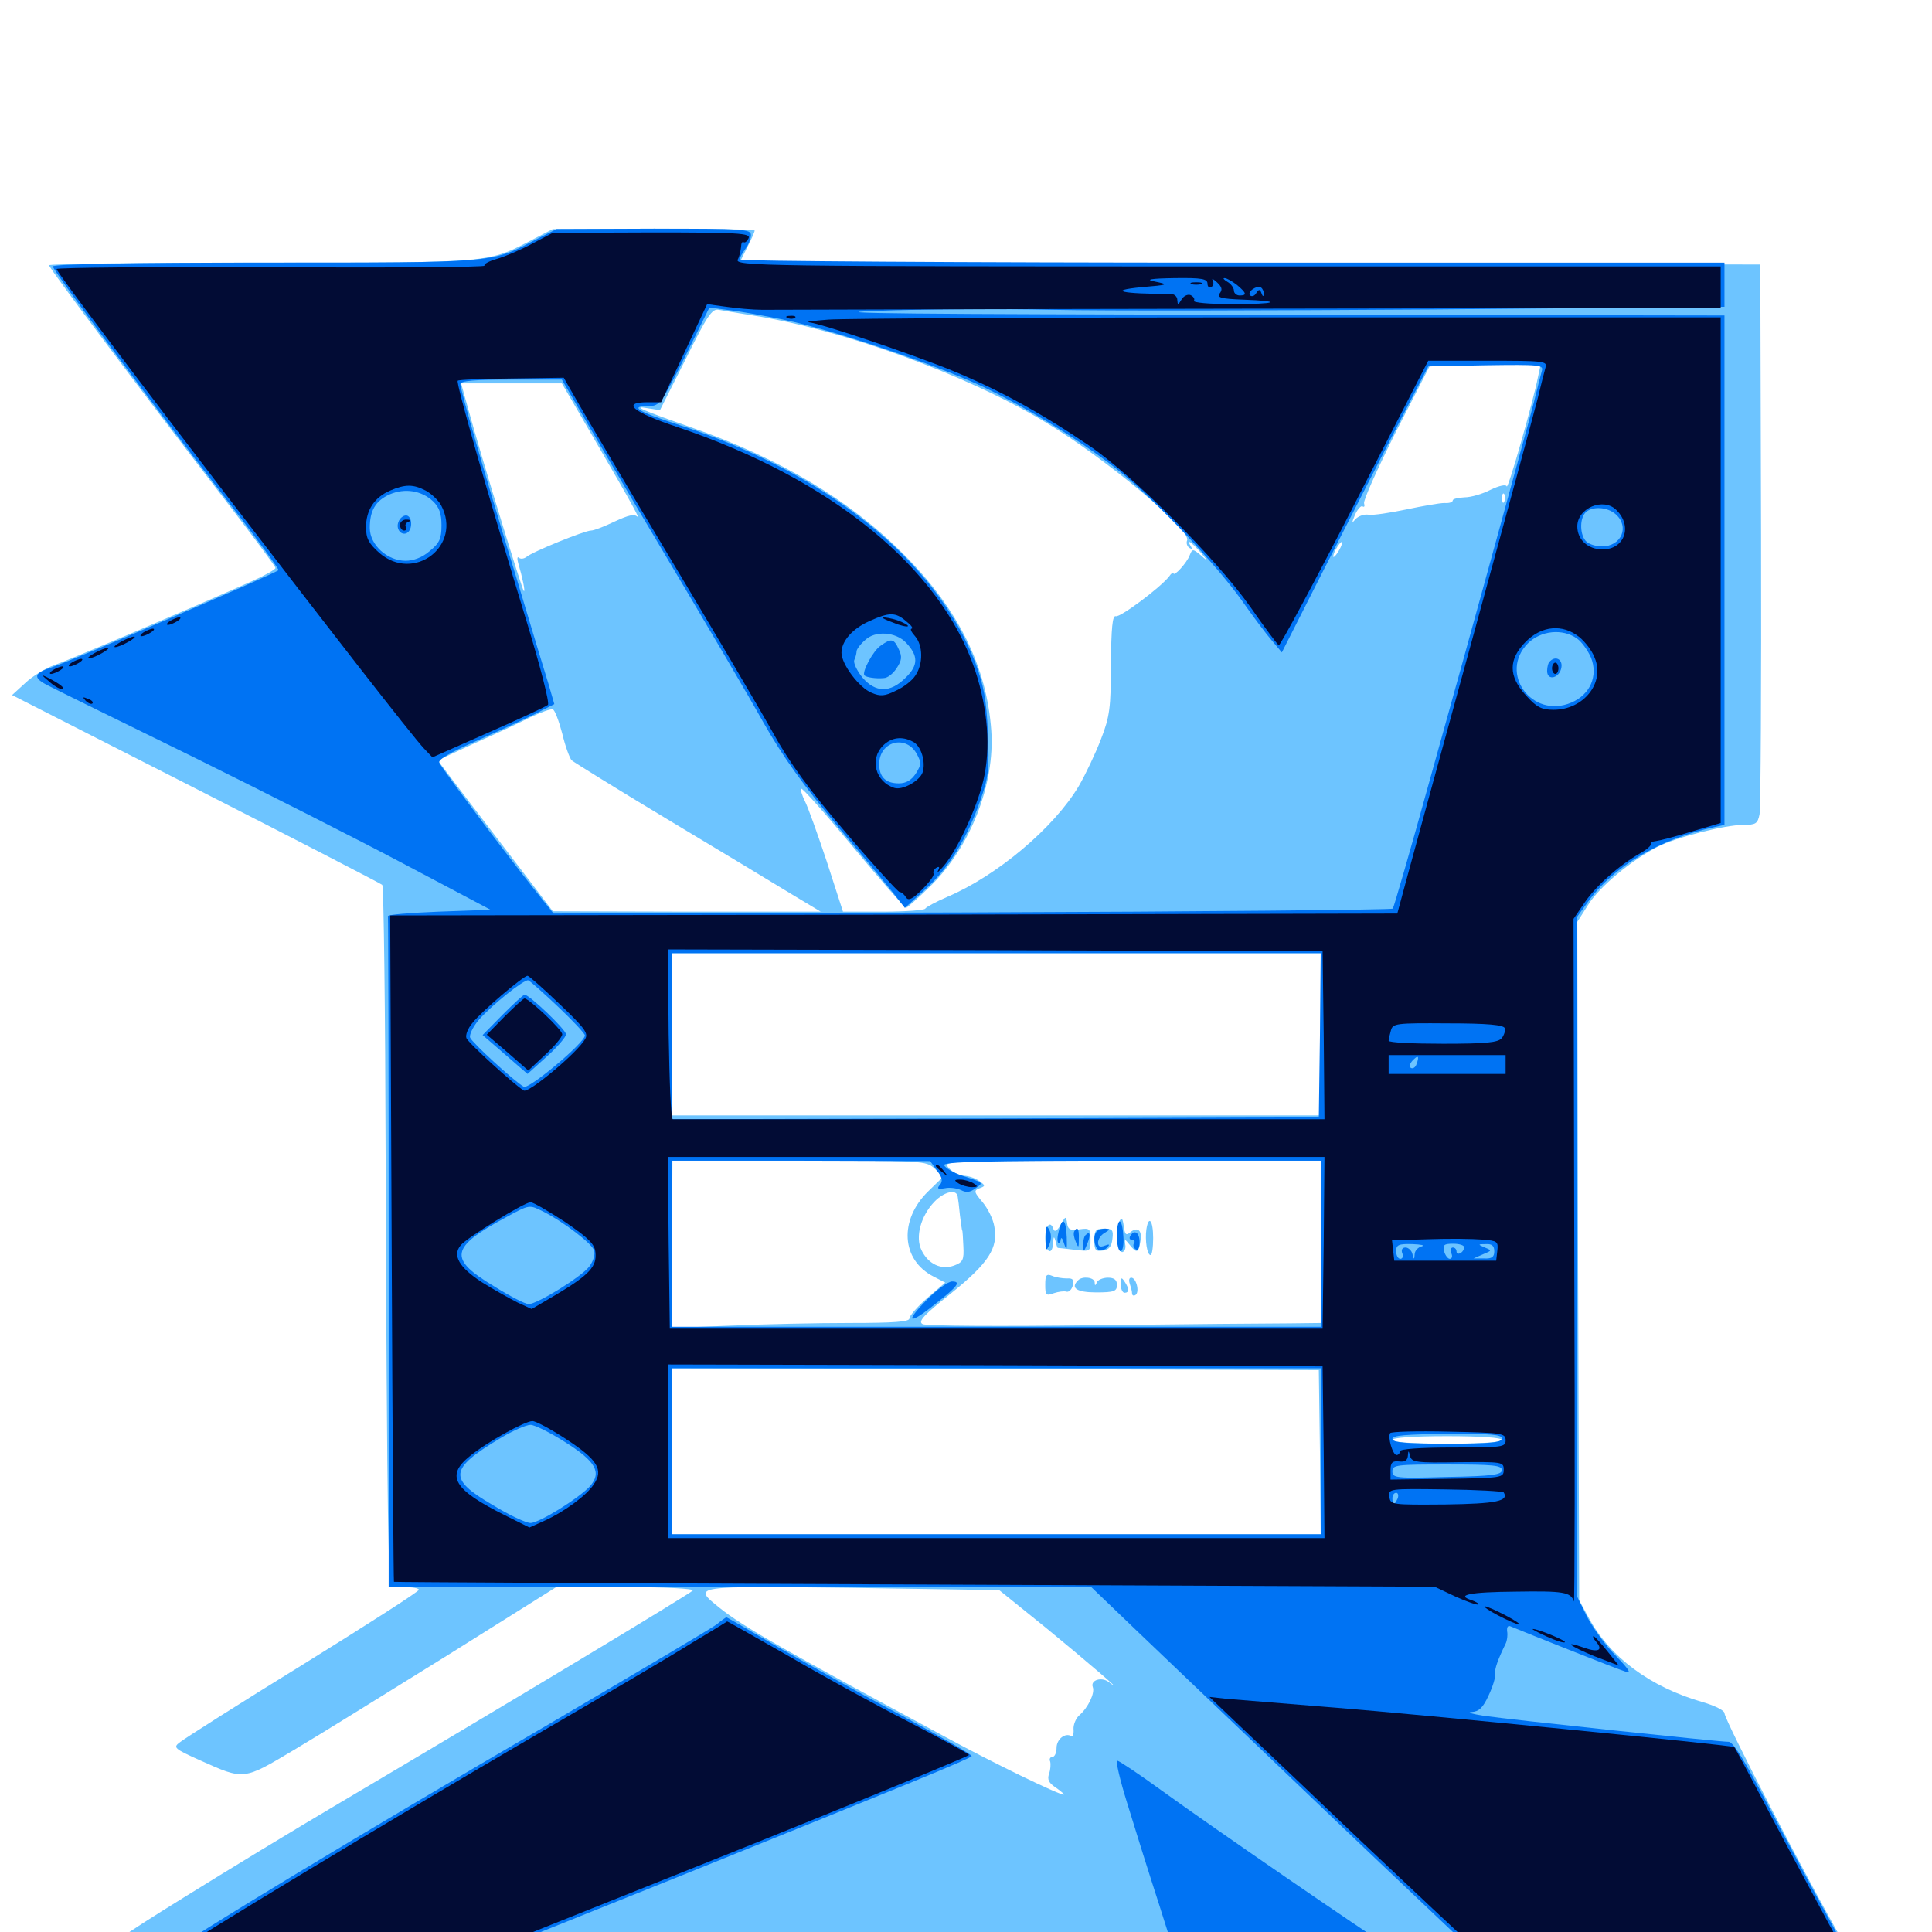 <svg xmlns="http://www.w3.org/2000/svg" viewBox="0 -1000 1000 1000">
	<path fill="#6dc4ff" d="M276.367 -876.367C251.953 -863.672 256.445 -864.062 135.352 -864.062C75 -864.062 25.391 -863.477 25.391 -862.695C25.391 -861.133 76.172 -793.555 115.625 -742.383C130.469 -723.047 142.578 -706.836 142.578 -706.055C142.578 -705.273 137.109 -702.148 130.469 -699.219C99.805 -685.547 35.352 -658.203 27.93 -655.664C23.438 -654.102 16.797 -650 13.086 -646.484L6.25 -640.234L101.367 -591.797C153.516 -565.234 196.875 -542.773 197.852 -541.992C198.633 -541.211 199.414 -476.953 199.609 -399.023C199.805 -321.289 200.391 -239.844 200.781 -218.164L201.562 -178.516H209.18C213.477 -178.516 216.797 -177.93 216.797 -177.148C216.797 -176.172 189.844 -158.984 156.836 -138.477C123.828 -118.164 95.312 -100 93.164 -98.242C89.453 -95.508 90.039 -94.922 103.516 -88.867C126.562 -78.516 125.781 -78.516 152.344 -94.336C165.234 -101.953 200.977 -124.219 231.836 -143.359L287.891 -178.516H323.828C344.336 -178.516 359.18 -177.734 358.594 -176.758C357.422 -175.195 262.695 -118.164 174.805 -66.211C153.32 -53.516 117.578 -31.836 95.312 -17.969C60.352 3.711 54.688 7.812 54.688 12.109C54.688 16.797 54.883 16.797 72.852 16.797C92.188 16.992 959.766 16.992 960.352 16.797C960.547 16.797 958.398 12.695 955.469 7.617C938.672 -20.898 892.578 -109.57 892.578 -113.281C892.578 -114.648 887.5 -117.188 881.445 -118.945C854.102 -126.758 833.008 -142.383 822.07 -163.086L817.383 -171.68L816.797 -347.266L816.406 -522.852L822.266 -532.031C828.125 -541.211 844.336 -554.688 858.008 -561.719C867.578 -566.602 892.969 -573.047 902.344 -573.047C908.789 -573.047 909.766 -573.633 910.742 -578.516C911.328 -581.445 911.719 -646.68 911.523 -723.438L911.133 -863.086L646.875 -863.672L382.812 -864.062L386.719 -871.875C388.867 -875.977 390.625 -880.078 390.625 -880.664C390.625 -881.25 367.188 -881.641 338.477 -881.641L286.133 -881.445ZM389.648 -836.719C435.938 -829.492 500 -806.25 540.82 -781.641C571.875 -763.086 616.602 -725.781 614.453 -720.312C613.867 -718.945 614.453 -717.188 615.625 -716.406C616.992 -715.625 617.188 -715.82 616.406 -717.188C613.867 -721.289 616.406 -719.727 621.289 -714.258C625.391 -709.375 625.391 -709.18 621.68 -712.5C617.383 -716.016 617.188 -716.016 615.82 -712.695C614.453 -708.789 607.422 -701.172 607.422 -703.32C607.422 -704.102 606.25 -703.32 605.078 -701.562C600.195 -695.508 579.688 -680.273 577.539 -681.055C575.781 -681.641 575.195 -675 575 -656.25C575 -633.789 574.414 -629.102 569.922 -617.578C567.188 -610.352 561.914 -599.219 558.398 -593.164C545.508 -571.484 516.016 -546.68 490.234 -535.742C484.375 -533.203 479.297 -530.469 478.906 -529.688C478.516 -528.906 468.75 -528.125 457.227 -528.125H436.328L427.93 -554.102C423.242 -568.164 418.164 -582.422 416.602 -585.352C415.039 -588.477 414.258 -591.406 414.648 -591.797C415.234 -592.383 427.344 -578.711 441.602 -561.523C456.055 -544.141 468.359 -530.078 468.945 -530.078C469.531 -530.078 475.195 -535.156 481.641 -541.406C502.344 -561.719 515.039 -594.141 513.086 -621.875C510.742 -654.883 496.094 -684.57 467.969 -712.891C440.039 -741.016 403.906 -762.695 357.422 -778.906C332.227 -787.695 326.562 -790.234 335.352 -788.672L341.602 -787.695L354.883 -814.062C366.016 -836.523 368.555 -840.43 372.07 -839.648C374.219 -839.258 382.227 -837.891 389.648 -836.719ZM796.094 -805.078C793.555 -791.992 780.469 -746.289 779.883 -748.242C779.492 -749.414 775.977 -748.633 771.484 -746.484C767.383 -744.336 761.328 -742.578 758.008 -742.578C754.688 -742.383 751.953 -741.797 751.953 -741.016C751.953 -740.039 750 -739.453 747.656 -739.648C745.117 -739.648 736.328 -738.086 727.93 -736.328C719.531 -734.57 710.742 -733.203 708.398 -733.594C706.055 -733.984 702.93 -732.812 701.562 -731.25C699.609 -728.906 699.609 -729.297 701.367 -733.594C702.734 -736.523 704.492 -738.477 705.273 -737.891C706.25 -737.305 706.445 -738.086 706.055 -739.453C705.469 -740.82 713.086 -757.617 722.656 -776.758L740.43 -811.328H768.945H797.461ZM299.023 -787.5C303.516 -779.688 312.891 -763.672 319.727 -751.758C326.562 -740.039 331.25 -731.25 330.078 -732.422C328.32 -734.18 325.391 -733.398 318.164 -730.078C312.891 -727.539 307.422 -725.391 305.859 -725.391C302.734 -725.391 275.586 -714.453 272.461 -711.719C271.094 -710.742 269.531 -710.547 268.555 -711.328C267.773 -712.109 267.578 -710.938 268.164 -708.789C270.508 -700.781 272.07 -693.164 271.094 -694.141C270.117 -695.117 249.219 -763.281 242.578 -787.5L238.672 -801.562H264.648H290.82ZM778.711 -740.625C778.125 -739.062 777.539 -739.648 777.539 -741.797C777.344 -743.945 777.93 -745.117 778.516 -744.336C779.102 -743.75 779.297 -741.992 778.711 -740.625ZM693.359 -715.625C692.188 -713.477 690.82 -711.719 690.234 -711.719C689.844 -711.719 690.234 -713.477 691.406 -715.625C692.578 -717.773 693.945 -719.531 694.531 -719.531C694.922 -719.531 694.531 -717.773 693.359 -715.625ZM291.016 -620.312C292.578 -613.672 294.922 -607.422 295.898 -606.445C297.07 -605.469 319.336 -591.602 345.703 -575.781C372.07 -559.961 400.586 -542.773 409.18 -537.5L424.805 -528.125H355.469L286.133 -528.32L272.461 -546.289C265.039 -556.055 251.562 -573.633 242.578 -585.352L226.562 -606.445L245.508 -615.234C256.055 -619.922 269.141 -625.977 274.414 -628.711C279.883 -631.25 284.961 -633.203 286.133 -632.812C287.109 -632.617 289.258 -626.953 291.016 -620.312ZM683.594 -464.648V-422.656H515.625H347.656V-464.648V-506.641H515.625H683.594ZM483.789 -395.117L488.086 -390.82L480.469 -383.398C465.234 -368.555 466.406 -347.852 483.203 -339.258L489.258 -336.133L479.883 -328.125C474.805 -323.633 470.703 -318.945 470.703 -317.578C470.703 -315.82 462.5 -315.234 440.039 -315.234C423.047 -315.234 395.312 -314.648 378.32 -313.867L347.461 -312.695L347.852 -355.859L348.047 -399.219H413.672C478.125 -399.219 479.297 -399.219 483.789 -395.117ZM683.594 -357.227V-315.234L667.578 -315.039C658.594 -315.039 612.891 -314.648 566.016 -314.062C517.969 -313.477 479.297 -313.672 477.539 -314.648C475 -316.016 478.125 -319.336 492.383 -330.664C511.719 -346.289 516.797 -354.102 514.648 -365.234C514.062 -368.945 511.328 -374.414 508.594 -377.734C504.102 -383.008 503.906 -383.789 507.031 -384.961C510.156 -386.133 510.156 -386.328 506.641 -388.867C504.688 -390.234 501.172 -391.406 499.023 -391.406C496.68 -391.406 493.164 -393.164 491.211 -395.312C487.695 -399.219 487.891 -399.219 585.547 -399.219H683.594ZM495.703 -380.664C495.898 -379.688 496.484 -375.195 496.875 -370.898C497.461 -366.602 497.852 -363.086 498.047 -363.086C498.242 -363.086 498.438 -359.375 498.633 -355.078C499.023 -347.852 498.438 -346.68 493.75 -344.922C487.109 -342.578 480.469 -345.703 476.953 -352.93C473.633 -359.766 476.562 -370.508 483.594 -377.93C488.672 -383.203 495.117 -384.766 495.703 -380.664ZM683.203 -248.438L683.594 -205.859H515.625H347.656V-248.828V-291.797L515.234 -291.406L682.617 -290.82ZM777.344 -254.688C777.344 -253.516 766.602 -252.734 749.023 -252.734C731.445 -252.734 720.703 -253.516 720.703 -254.688C720.703 -255.859 731.445 -256.641 749.023 -256.641C766.602 -256.641 777.344 -255.859 777.344 -254.688ZM735.742 -239.844C736.133 -240.234 733.398 -240.625 729.688 -240.625C725.781 -240.625 722.656 -239.844 722.656 -239.062C722.656 -237.5 733.984 -238.086 735.742 -239.844ZM777.344 -238.672C777.344 -241.016 766.992 -241.211 763.672 -239.062C761.523 -237.695 762.891 -237.109 769.141 -237.109C773.633 -237.109 777.344 -237.891 777.344 -238.672ZM541.406 -157.422C561.914 -140.625 583.984 -121.68 574.023 -129.297C570.312 -132.227 564.258 -130.469 565.625 -126.758C566.797 -123.633 563.281 -116.211 558.594 -112.109C556.836 -110.547 555.469 -107.227 555.664 -104.883C555.859 -102.539 555.273 -100.977 554.492 -101.367C551.367 -103.32 546.875 -99.805 546.875 -95.312C546.875 -92.773 545.898 -90.625 544.727 -90.625C543.555 -90.625 542.969 -89.453 543.555 -88.281C543.945 -86.914 543.75 -83.984 542.969 -81.836C541.992 -78.906 542.773 -77.148 546.68 -74.609C549.414 -72.656 551.172 -71.094 550.586 -71.094C547.852 -71.094 513.672 -87.695 489.648 -100.781C407.422 -145.117 384.57 -158.008 372.461 -167.773C358.203 -179.297 357.617 -179.102 441.211 -178.125L517.188 -176.953ZM549.023 -366.016C547.266 -363.086 545.898 -362.109 545.312 -363.672C543.75 -368.555 541.016 -365.82 541.016 -359.18C541.016 -351.758 544.727 -349.609 545.117 -356.836C545.312 -359.961 545.508 -360.352 546.289 -357.812C546.68 -355.859 547.266 -354.297 547.461 -354.102C547.656 -354.102 551.562 -353.711 556.25 -353.125C564.453 -352.148 564.453 -352.148 564.453 -358.398C564.453 -364.062 564.062 -364.453 558.594 -363.672C554.102 -362.891 552.734 -363.672 552.344 -366.797C551.758 -370.703 551.562 -370.703 549.023 -366.016ZM559.961 -355.859C560.352 -357.031 560.352 -359.375 559.961 -360.742C559.375 -361.914 558.984 -360.938 558.984 -358.203C558.984 -355.469 559.375 -354.492 559.961 -355.859ZM579.297 -367.578C577.344 -363.281 578.711 -351.172 581.055 -351.953C582.227 -352.344 582.812 -354.102 582.422 -355.859C582.031 -358.789 582.227 -358.789 584.57 -355.859C588.281 -351.172 589.258 -351.367 590.234 -357.227C591.406 -363.086 588.867 -365.43 584.961 -362.109C582.812 -360.352 582.227 -360.938 581.641 -365.43C581.055 -369.727 580.469 -370.117 579.297 -367.578ZM593.359 -363.672C592.578 -358.008 593.75 -350.391 595.508 -350.391C596.289 -350.391 596.875 -354.297 596.875 -359.18C596.875 -368.359 594.531 -371.289 593.359 -363.672ZM566.406 -358.008C566.406 -352.93 566.992 -352.148 570.898 -352.734C574.023 -353.125 575.391 -354.883 575.781 -358.789C576.367 -363.281 575.781 -364.062 571.484 -364.062C567.188 -364.062 566.406 -363.281 566.406 -358.008ZM541.016 -334.961C541.016 -329.688 541.406 -329.102 545.508 -330.664C547.852 -331.445 550.781 -331.836 551.953 -331.445C553.125 -331.055 554.688 -332.422 555.273 -334.57C556.055 -337.695 555.273 -338.477 552.148 -338.281C549.805 -338.281 546.289 -338.867 544.531 -339.648C541.602 -340.82 541.016 -340.039 541.016 -334.961ZM558.008 -337.305C553.906 -333.398 557.227 -331.055 567.383 -331.055C576.758 -331.055 578.125 -331.641 578.125 -334.961C578.125 -337.5 576.758 -338.672 573.438 -338.672C570.898 -338.672 568.164 -337.5 567.773 -336.328C566.992 -334.375 566.602 -334.375 566.602 -336.328C566.406 -338.867 560.156 -339.648 558.008 -337.305ZM580.078 -335.352C580.078 -332.812 581.055 -330.859 582.031 -330.859C584.57 -330.859 584.57 -333.008 582.031 -336.719C580.469 -339.062 580.078 -338.867 580.078 -335.352ZM584.766 -335.547C585.352 -333.789 585.938 -331.641 585.938 -330.664C585.938 -329.492 586.719 -329.102 587.695 -329.688C590.039 -331.25 588.086 -338.672 585.547 -338.672C584.375 -338.672 584.18 -337.305 584.766 -335.547Z"/>
	<path fill="#0073f3" d="M276.562 -875.586C254.102 -863.867 256.641 -864.062 137.305 -864.062C67.969 -864.062 27.344 -863.281 27.344 -862.109C27.344 -859.961 79.297 -790.234 118.75 -739.453C133.203 -720.898 144.531 -705.273 144.141 -704.883C141.992 -702.93 40.234 -659.18 25.977 -654.297C17.188 -651.367 16.992 -649.023 25.391 -644.922C29.102 -642.969 62.5 -626.562 99.609 -608.398C136.719 -590.039 186.523 -564.844 210.352 -552.148L253.906 -529.102L226.953 -528.125C212.305 -527.539 200.391 -526.562 200.781 -525.781C200.977 -524.805 201.172 -446.484 201.172 -351.367V-178.516H383.008H564.844L588.867 -155.469C601.953 -142.969 631.25 -115.039 653.711 -93.555C676.172 -72.07 711.328 -38.477 732.031 -18.945L769.727 16.797H864.453C916.406 16.797 958.984 16.406 958.984 16.211C958.984 15.82 953.125 5.078 946.094 -7.812C939.062 -20.508 925.391 -46.289 915.625 -64.648C902.93 -89.062 897.07 -98.438 894.727 -98.438C889.648 -98.438 781.25 -109.961 767.969 -111.914C761.914 -112.891 758.984 -113.672 761.719 -113.867C765.43 -114.062 767.578 -116.016 770.508 -122.461C772.656 -126.953 774.219 -132.031 773.828 -133.594C773.633 -136.328 775.195 -140.82 779.297 -149.219C780.078 -150.781 780.469 -153.711 780.078 -155.664C779.883 -157.812 780.469 -158.789 781.836 -158.203C791.211 -154.297 837.891 -135.742 841.406 -134.766C844.531 -133.594 843.359 -135.742 836.133 -143.164C830.859 -148.438 824.414 -157.617 821.484 -163.086L816.406 -173.438V-349.414V-525.586L822.07 -533.398C835.156 -551.562 859.18 -565.82 887.305 -571.875L892.578 -573.047V-704.883V-836.719L650.977 -837.109C474.805 -837.305 421.094 -837.891 453.125 -839.062C477.344 -840.039 518.555 -840.234 544.922 -839.648C571.289 -839.062 660.156 -839.258 742.773 -839.844L892.578 -841.211V-852.734V-864.062H637.695C497.461 -864.062 382.812 -864.844 382.812 -865.625C382.812 -866.602 384.18 -868.945 385.742 -871.094C387.305 -873.047 388.672 -876.367 388.672 -878.32C388.672 -881.445 384.961 -881.641 338.477 -881.641L288.086 -881.445ZM406.25 -834.375C431.641 -829.102 484.18 -811.328 508.398 -800C533.008 -788.281 561.719 -770.508 580.664 -755.078C599.609 -739.453 629.297 -708.008 642.578 -689.453C648.438 -681.055 655.664 -671.484 658.398 -668.359L663.477 -662.305L685.156 -705.078C697.07 -728.516 714.258 -761.914 723.047 -779.102L739.258 -810.352L769.141 -810.938C797.07 -811.328 799.023 -811.133 798.047 -808.008C797.461 -806.055 795.703 -798.828 793.945 -791.797C792.188 -784.766 783.203 -752.344 774.219 -719.531C765.234 -686.719 749.805 -631.055 739.844 -595.508C730.078 -560.156 721.484 -530.469 720.898 -529.688C720.312 -529.102 622.266 -528.125 503.125 -527.734L286.523 -527.148L276.367 -539.844C258.203 -562.891 228.32 -602.734 227.344 -605.273C226.758 -606.836 233.008 -610.547 245.508 -616.016C256.055 -620.703 269.727 -626.953 275.781 -629.883L286.914 -635.547L283.984 -645.703C282.227 -651.367 274.805 -675.781 267.578 -700C250.781 -754.883 238.281 -798.242 238.281 -801.172C238.281 -802.93 245.898 -803.516 264.648 -803.516H290.82L299.023 -789.453C303.516 -781.641 323.633 -747.461 343.75 -713.672C363.867 -679.883 386.914 -640.82 394.727 -626.758C405.469 -607.812 415.625 -593.75 434.57 -571.094C448.633 -554.492 461.914 -538.477 464.258 -535.352L468.359 -530.078L478.906 -539.648C491.406 -551.172 500.391 -565.82 507.227 -585.156C511.719 -598.047 512.109 -601.367 511.328 -620.898C510.547 -638.086 509.18 -645.117 504.883 -656.836C484.57 -709.961 427.734 -755.664 350.195 -780.469C329.688 -787.109 325.586 -789.844 335.938 -789.844C341.406 -789.844 342.383 -791.211 354.492 -815.234L367.188 -840.82L377.539 -839.453C383.008 -838.867 396.094 -836.523 406.25 -834.375ZM224.023 -740.625C227.344 -737.5 228.516 -734.18 228.516 -728.125C228.516 -721.289 227.539 -718.945 222.461 -714.844C218.75 -711.523 214.062 -709.766 209.961 -709.766C200.391 -709.766 191.406 -717.969 191.406 -726.758C191.406 -735.742 194.336 -740.82 201.758 -744.141C209.57 -747.461 218.164 -746.094 224.023 -740.625ZM836.328 -733.789C843.555 -727.344 839.258 -717.188 829.102 -717.188C826.367 -717.188 822.852 -718.164 821.289 -719.531C817.773 -722.461 817.383 -731.445 820.703 -734.766C824.023 -738.086 832.031 -737.695 836.328 -733.789ZM468.945 -667.383C475.391 -660.547 475.391 -655.664 468.75 -649.219C460.742 -641.211 453.125 -641.406 446.289 -649.414C443.555 -652.93 441.602 -656.836 442.188 -658.398C442.969 -659.961 443.359 -662.109 443.359 -662.891C443.359 -663.867 445.312 -666.602 447.852 -668.75C452.93 -673.633 463.477 -673.047 468.945 -667.383ZM816.211 -669.531C818.75 -667.773 821.875 -663.281 823.438 -659.766C827.344 -650.195 823.047 -640.43 813.281 -636.328C792.969 -627.734 775.586 -651.562 790.82 -666.992C797.461 -673.633 808.789 -674.805 816.211 -669.531ZM474.414 -609.961C476.953 -605.273 476.953 -604.297 474.023 -599.609C471.68 -596.094 468.945 -594.531 465.234 -594.531C458.398 -594.531 455.078 -597.852 455.078 -604.492C455.078 -616.211 468.75 -619.922 474.414 -609.961ZM683.203 -464.258L682.617 -421.68L515.234 -421.094L347.656 -420.703V-463.672V-506.641H515.625H683.594ZM288.867 -478.906C296.484 -471.68 302.734 -465.039 302.734 -464.062C302.734 -460.352 273.633 -435.938 271.094 -437.5C265.82 -440.625 244.336 -460.352 243.359 -462.891C242.773 -464.258 244.727 -468.359 247.461 -471.68C253.906 -479.297 271.484 -493.359 273.438 -492.578C274.414 -492.188 281.25 -486.133 288.867 -478.906ZM734.961 -467.578C731.836 -467.578 727.539 -468.164 725.195 -468.75C721.484 -469.727 720.703 -469.141 720.703 -465.82C720.703 -463.672 721.68 -461.719 722.852 -461.719C723.828 -461.719 724.219 -462.695 723.633 -463.672C723.047 -464.844 723.438 -465.625 724.414 -465.625C725.586 -465.625 726.562 -464.453 726.562 -463.281C726.562 -461.328 727.148 -461.523 728.32 -463.477C729.492 -465.234 730.469 -465.43 731.25 -463.867C733.398 -460.742 740.234 -461.328 740.234 -464.648C740.234 -466.602 738.281 -467.578 734.961 -467.578ZM775.586 -464.258C776.758 -466.211 777.344 -468.359 776.758 -468.75C776.367 -469.336 775.391 -468.359 774.609 -466.602C772.852 -461.523 773.242 -460.352 775.586 -464.258ZM767.969 -466.211C770.508 -466.602 768.945 -467.188 764.648 -467.188C760.352 -467.188 758.008 -466.797 759.375 -466.211C760.547 -465.82 761.328 -464.648 760.938 -463.867C760.352 -463.086 761.133 -462.305 762.695 -462.305C764.258 -462.305 765.039 -463.086 764.453 -463.867C764.062 -464.648 765.625 -465.82 767.969 -466.211ZM733.203 -449.219C732.617 -447.461 731.25 -446.68 730.273 -447.266C729.297 -447.852 729.688 -449.414 731.055 -450.977C733.984 -454.102 734.766 -453.516 733.203 -449.219ZM725 -450.195C723.438 -448.047 723.047 -448.047 722.07 -450.195C721.289 -452.148 720.898 -451.758 720.898 -449.414C720.703 -445.312 725 -445.898 726.172 -450.195C726.758 -452.539 726.562 -452.539 725 -450.195ZM754.883 -447.656C753.906 -448.438 752.344 -449.805 751.758 -450.586C750.977 -451.367 750 -450.781 749.414 -449.023C748.438 -446.875 749.414 -446.094 752.539 -446.094C754.883 -446.094 756.055 -446.875 754.883 -447.656ZM761.719 -447.656C761.719 -448.633 760.352 -450 758.789 -450.781C757.227 -451.367 755.859 -451.562 755.859 -451.172C755.859 -450.781 757.227 -449.414 758.789 -448.047C760.547 -446.68 761.719 -446.484 761.719 -447.656ZM774.219 -449.023C773.438 -450.586 771.875 -451.953 770.508 -451.953C767.383 -451.953 764.648 -448.242 766.406 -446.68C766.992 -445.898 767.578 -446.484 767.578 -447.656C767.578 -449.023 768.555 -450 769.727 -450C770.703 -450 771.094 -449.219 770.508 -448.047C769.922 -447.07 770.703 -446.094 772.266 -446.094C774.219 -446.094 774.805 -447.266 774.219 -449.023ZM484.961 -394.141C487.695 -390.625 488.086 -388.672 486.523 -386.719C484.766 -384.766 485.352 -384.375 489.062 -384.961C491.602 -385.547 495.312 -384.961 497.461 -383.984C500 -382.617 502.148 -382.812 504.688 -384.766C509.18 -387.891 509.375 -387.695 498.242 -391.406C493.359 -392.969 489.258 -395.508 488.672 -396.875C488.086 -398.633 508.398 -399.219 585.742 -399.219H683.594V-356.25V-313.281H515.625H347.656V-356.25V-399.219H414.648L481.445 -399.023ZM281.641 -372.656C291.602 -367.578 306.25 -356.445 307.422 -352.93C308.203 -350.977 307.227 -347.461 305.078 -344.531C301.172 -339.258 278.125 -325 273.633 -325C271.875 -325 263.867 -329.102 255.469 -334.375C232.031 -348.438 233.008 -354.297 261.523 -369.727C274.414 -376.758 273.828 -376.562 281.641 -372.656ZM735.938 -354.883C733.984 -354.492 732.227 -352.539 732.227 -350.781C732.031 -347.852 731.836 -347.852 731.055 -350.977C730.664 -352.734 728.906 -354.297 727.539 -354.297C725.781 -354.297 725.195 -353.125 725.781 -351.367C726.562 -349.805 725.977 -348.438 724.805 -348.438C723.633 -348.438 722.656 -350.195 722.656 -352.344C722.656 -355.664 723.828 -356.25 731.055 -356.055C735.547 -355.859 737.695 -355.469 735.938 -354.883ZM757.812 -354.492C757.812 -353.32 757.031 -351.953 755.859 -351.367C754.883 -350.781 753.906 -351.172 753.906 -352.148C753.906 -353.32 753.125 -354.297 751.953 -354.297C750.977 -354.297 750.586 -352.93 751.172 -351.367C751.953 -349.805 751.562 -348.438 750.391 -348.438C749.414 -348.438 748.047 -350.195 747.461 -352.344C746.68 -355.664 747.461 -356.25 752.148 -356.25C755.273 -356.25 757.812 -355.469 757.812 -354.492ZM773.438 -352.344C773.438 -349.414 772.266 -348.438 768.164 -348.633H762.695L767.578 -350.781C772.266 -352.734 772.266 -352.734 768.555 -354.297C764.844 -355.859 764.844 -356.055 769.141 -356.055C772.266 -356.25 773.438 -355.078 773.438 -352.344ZM761.719 -350.391C761.719 -351.562 761.328 -352.344 760.938 -352.344C760.352 -352.344 759.375 -351.562 758.789 -350.391C758.203 -349.414 758.594 -348.438 759.57 -348.438C760.742 -348.438 761.719 -349.414 761.719 -350.391ZM683.594 -248.828V-205.859H515.625H347.656V-248.828V-291.797H515.625H683.594ZM292.578 -253.516C308.398 -243.555 311.523 -237.891 305.469 -230.859C299.805 -224.609 279.102 -211.719 274.609 -211.719C272.266 -211.719 263.477 -215.82 254.883 -221.094C231.836 -234.57 232.422 -239.648 258.789 -255.469C265.234 -259.375 272.266 -262.5 274.609 -262.5C276.758 -262.5 284.961 -258.398 292.578 -253.516ZM777.344 -255.469C777.344 -253.32 771.484 -252.734 749.023 -252.734C727.734 -252.734 720.703 -253.32 720.703 -255.273C720.703 -257.031 727.734 -257.617 749.023 -257.812C771.68 -258.008 777.344 -257.422 777.344 -255.469ZM777.344 -239.062C777.344 -236.719 772.656 -235.938 749.023 -235.547C722.656 -234.766 720.703 -234.961 720.703 -238.477C720.703 -241.797 722.852 -241.992 749.023 -241.992C772.852 -241.992 777.344 -241.602 777.344 -239.062ZM723.438 -224.414C722.656 -222.852 721.875 -221.484 721.484 -221.484C721.094 -221.484 720.703 -222.852 720.703 -224.414C720.703 -225.977 721.484 -227.344 722.656 -227.344C723.633 -227.344 724.023 -225.977 723.438 -224.414ZM749.609 -114.648C751.367 -115.234 749.805 -115.625 746.094 -115.625C742.383 -115.625 740.82 -115.234 742.773 -114.648C744.531 -114.258 747.656 -114.258 749.609 -114.648ZM206.25 -729.883C204.688 -726.172 207.812 -722.461 210.742 -724.219C213.867 -726.172 213.281 -733.203 210.156 -733.203C208.594 -733.203 206.836 -731.641 206.25 -729.883ZM455.859 -665.82C451.953 -663.281 445.898 -651.953 447.461 -650.391C448.438 -649.414 453.32 -648.633 457.422 -649.023C459.375 -649.023 462.305 -651.367 464.062 -654.102C466.797 -658.203 466.992 -660.156 465.234 -663.867C462.695 -669.531 461.328 -669.727 455.859 -665.82ZM802.148 -657.617C801.367 -657.031 800.781 -654.688 800.781 -652.734C800.781 -647.266 807.422 -649.023 808.203 -654.688C808.789 -658.789 805.078 -660.742 802.148 -657.617ZM260.156 -474.805L249.805 -464.258L261.328 -454.297L273.047 -444.141L283.008 -453.125C288.477 -458.008 292.969 -463.281 292.969 -464.648C292.969 -466.992 274.023 -485.156 271.484 -485.156C270.898 -485.156 265.82 -480.469 260.156 -474.805ZM548.047 -362.891C547.266 -359.961 547.07 -357.227 547.852 -356.641C548.438 -356.055 548.828 -356.836 549.023 -358.398C549.219 -359.961 550 -358.984 550.781 -356.25C552.148 -352.344 552.344 -352.93 552.148 -359.57C551.758 -369.141 549.805 -370.508 548.047 -362.891ZM578.125 -360.156C578.125 -355.859 578.906 -352.344 580.078 -352.344C581.055 -352.344 581.836 -355.859 581.445 -360.156C580.859 -370.312 578.125 -370.312 578.125 -360.156ZM541.211 -359.18C541.211 -352.344 541.406 -351.953 543.164 -355.859C544.336 -358.789 544.141 -361.719 542.969 -363.672C541.602 -366.211 541.211 -365.234 541.211 -359.18ZM556.055 -362.695C555.469 -361.719 555.859 -359.375 556.836 -357.227C558.203 -353.906 558.398 -353.906 558.398 -358.789C558.594 -364.062 557.617 -365.43 556.055 -362.695ZM567.773 -362.695C565.625 -360.742 566.211 -354.688 568.555 -353.125C569.727 -352.539 571.68 -352.93 572.852 -354.102C574.609 -355.859 574.414 -356.25 571.875 -355.273C569.336 -354.297 568.359 -354.883 568.359 -356.836C568.359 -358.594 569.922 -360.938 571.875 -361.914C574.609 -363.672 574.805 -363.867 572.07 -364.062C570.312 -364.062 568.359 -363.477 567.773 -362.695ZM561.914 -360.742C561.133 -360.156 560.547 -357.617 560.742 -355.469C560.742 -351.758 560.938 -351.758 562.695 -356.055C564.648 -360.742 564.258 -363.086 561.914 -360.742ZM584.961 -360.156C584.375 -359.18 584.766 -358.203 585.938 -358.203C587.109 -358.203 587.695 -357.422 586.914 -356.445C586.328 -355.469 586.719 -354.102 587.891 -353.32C589.062 -352.539 589.844 -354.297 589.844 -357.031C589.844 -362.109 587.109 -363.867 584.961 -360.156ZM479.492 -326.953C467.969 -315.234 470.508 -314.062 483.984 -325C495.703 -334.18 497.656 -336.719 492.773 -336.719C490.82 -336.719 484.766 -332.422 479.492 -326.953ZM370.898 -159.18C368.359 -157.227 329.688 -134.375 285.156 -108.203C185.352 -50 95.508 4.297 87.305 11.328L81.055 16.602L159.57 16.797H238.086L351.953 -28.906C471.484 -77.148 501.172 -89.258 502.93 -91.016C503.516 -91.602 487.109 -100.977 466.602 -112.109C445.898 -123.047 417.383 -139.062 402.734 -147.461C388.281 -155.859 376.367 -162.891 375.977 -162.891C375.781 -162.891 373.438 -161.328 370.898 -159.18ZM583.398 -66.797C587.109 -54.688 594.531 -30.859 600 -14.062L609.766 16.797H671.484H733.203L721.68 9.57C706.445 0 627.93 -53.906 600.977 -73.438C589.453 -81.836 579.102 -88.672 578.32 -88.672C577.344 -88.672 579.688 -78.711 583.398 -66.797Z"/>
	<path fill="#020c35" d="M275.391 -873.828C269.531 -870.703 261.328 -867.188 257.227 -866.016C253.125 -864.844 250.195 -863.281 250.781 -862.5C251.172 -861.719 201.562 -861.328 140.43 -861.719C79.297 -861.914 29.297 -861.523 29.297 -860.742C29.297 -857.617 208.008 -624.414 219.531 -612.5L223.828 -608.008L252.93 -620.898C268.945 -627.93 282.812 -634.375 283.594 -635.156C284.57 -636.133 279.492 -655.664 272.461 -678.711C251.172 -748.633 235.938 -801.758 236.914 -802.93C237.5 -803.516 250 -803.906 264.844 -804.102L291.797 -804.492L299.609 -790.82C303.906 -783.398 325.391 -746.875 347.656 -709.766C369.922 -672.656 393.359 -632.812 400 -620.898C408.594 -605.273 418.945 -591.016 437.891 -568.945C452.148 -552.148 464.648 -538.477 465.625 -538.281C466.602 -538.281 467.969 -537.109 468.945 -535.547C470.117 -533.594 472.266 -534.57 477.344 -539.648C481.055 -543.359 483.789 -547.07 483.203 -547.852C482.812 -548.633 483.398 -550 484.57 -550.781C486.133 -551.758 486.523 -551.172 485.547 -549.414C484.766 -547.852 485.938 -548.828 488.281 -551.562C495.312 -559.57 505.664 -581.836 508.984 -596.094C512.891 -612.695 511.328 -633.008 504.688 -653.125C486.914 -706.055 430.469 -752.148 350.195 -779.102C327.344 -786.719 321.484 -791.797 335.156 -791.797H342.188L354.102 -817.188L366.016 -842.578L375.781 -841.211C381.25 -840.43 389.648 -839.648 394.531 -839.648C399.414 -839.648 512.891 -840.039 647.07 -840.234L890.625 -840.625V-851.367V-862.109H635.547C393.359 -862.109 380.469 -862.305 381.836 -865.625C382.812 -867.383 383.398 -870.508 383.594 -872.266C383.594 -874.023 384.18 -875.195 384.961 -874.609C385.742 -874.219 386.719 -875.195 387.5 -876.758C388.477 -879.297 382.031 -879.688 337.305 -879.688L286.133 -879.492ZM300.781 -876.562C302.344 -876.953 299.609 -877.344 294.531 -877.539C289.453 -877.539 284.961 -876.953 284.375 -876.172C283.594 -874.805 293.555 -875 300.781 -876.562ZM625 -853.125C625 -851.562 625.977 -850.781 626.953 -851.367C628.125 -852.148 628.32 -853.711 627.734 -854.883C626.953 -856.25 627.93 -855.664 629.883 -853.906C632.617 -851.367 632.812 -850 631.25 -848.047C629.688 -846.094 632.031 -845.312 643.164 -844.922C664.648 -844.141 661.133 -842.578 637.891 -842.578C625.977 -842.578 617.383 -843.359 617.969 -844.336C618.555 -845.312 617.773 -846.484 616.211 -847.266C614.648 -847.852 612.5 -846.68 611.523 -844.922C609.766 -841.992 609.57 -841.992 609.375 -844.727C609.375 -846.484 607.812 -847.852 606.055 -847.852C580.664 -847.852 572.656 -849.609 591.016 -851.367C604.883 -852.539 605.273 -852.734 597.656 -854.297C592.578 -855.273 595.312 -855.859 608.008 -856.055C622.266 -856.25 625 -855.664 625 -853.125ZM640.234 -852.539C645.312 -848.242 645.508 -847.07 641.602 -847.07C640.039 -847.07 638.672 -848.242 638.672 -849.609C638.672 -850.977 637.109 -853.125 635.352 -854.102C633.398 -855.273 632.812 -856.055 633.789 -856.055C634.961 -856.055 637.695 -854.492 640.234 -852.539ZM654.102 -847.852C654.102 -846.289 653.516 -846.484 652.93 -848.242C652.148 -850.391 651.562 -850.391 650.195 -848.242C649.414 -846.875 648.047 -846.289 647.07 -847.07C645.312 -848.828 650.391 -852.539 652.734 -851.172C653.516 -850.586 654.297 -849.023 654.102 -847.852ZM661.523 -849.219C662.305 -849.805 661.133 -850.391 658.984 -850.195C656.836 -850.195 656.25 -849.609 657.812 -849.023C659.18 -848.438 660.938 -848.633 661.523 -849.219ZM220.312 -746.094C223.242 -744.531 226.953 -741.016 228.32 -738.477C239.453 -717.578 214.258 -698.242 196.289 -713.867C190.82 -718.75 189.453 -721.289 189.453 -727.148C189.453 -735.938 193.75 -742.578 201.953 -746.094C209.766 -749.414 213.867 -749.414 220.312 -746.094ZM468.945 -678.516C471.484 -676.562 472.852 -674.805 471.875 -674.609C470.898 -674.609 471.68 -672.852 473.633 -670.703C477.734 -666.016 477.93 -656.445 473.828 -650.391C472.266 -647.852 467.773 -644.336 463.867 -642.578C458.008 -639.648 455.664 -639.453 451.172 -641.406C444.727 -643.945 435.547 -656.25 435.547 -662.109C435.547 -668.164 441.211 -674.609 450 -678.516C460.352 -683.203 463.477 -683.203 468.945 -678.516ZM472.656 -616.016C476.758 -613.867 479.297 -605.664 477.539 -600.195C475.977 -595.703 466.992 -590.82 462.891 -592.188C453.125 -595.312 450 -607.031 457.031 -614.062C461.328 -618.359 466.992 -619.141 472.656 -616.016ZM616.797 -852.93C615.43 -853.516 616.406 -853.906 619.141 -853.906C621.875 -853.906 622.852 -853.516 621.68 -852.93C620.312 -852.539 617.969 -852.539 616.797 -852.93ZM207.031 -728.32C207.031 -726.758 208.008 -725.391 209.18 -725.391C210.156 -725.391 210.742 -726.172 210.156 -727.148C209.375 -728.125 210.156 -729.492 211.328 -729.883C212.891 -730.469 212.5 -731.055 210.547 -731.055C208.594 -731.25 207.031 -729.883 207.031 -728.32ZM457.031 -680.078C457.617 -679.492 461.133 -678.125 464.844 -676.758C468.555 -675.586 470.703 -675.391 469.727 -676.367C468.555 -677.344 465.234 -678.906 461.914 -679.688C458.789 -680.469 456.445 -680.664 457.031 -680.078ZM407.812 -835.352C406.25 -835.938 406.836 -836.523 408.984 -836.523C411.133 -836.719 412.305 -836.133 411.523 -835.547C410.938 -834.961 409.18 -834.766 407.812 -835.352ZM428.711 -834.57C421.289 -833.984 416.602 -833.398 418.555 -833.203C424.805 -832.617 471.289 -816.992 492.773 -808.203C516.602 -798.438 538.086 -786.719 563.477 -769.531C586.523 -753.906 629.492 -710.938 647.266 -685.742C654.492 -675.391 661.133 -666.406 661.914 -666.016C662.5 -665.625 680.273 -698.438 701.172 -739.258L739.258 -813.281H770.117C798.633 -813.281 800.977 -813.086 800 -809.961C799.414 -808.008 797.656 -800.781 795.898 -793.75C794.141 -786.719 779.492 -732.812 763.281 -673.633C747.07 -614.648 731.445 -557.422 728.516 -546.68L723.242 -527.148L462.695 -526.562L201.953 -526.172L202.734 -353.711C203.125 -258.984 203.711 -181.25 203.906 -181.25C203.906 -181.055 325.195 -180.469 473.242 -179.883L742.578 -178.711L753.32 -173.633C759.375 -170.898 764.648 -169.141 765.039 -169.531C765.625 -169.922 764.062 -170.898 761.914 -171.68C753.125 -174.414 760.547 -175.977 784.57 -176.172C809.18 -176.562 813.086 -175.977 814.648 -171.094C815.039 -169.922 815.234 -248.828 814.844 -346.484L814.453 -524.414L820.312 -533.008C826.367 -541.797 838.086 -552.148 849.023 -558.398C852.539 -560.352 854.883 -562.5 854.492 -563.281C854.102 -563.867 855.273 -564.453 857.031 -564.648C858.789 -564.844 867.188 -566.992 875.391 -569.531L890.625 -574.023V-704.883V-835.742H666.406C543.164 -835.742 436.328 -835.156 428.711 -834.57ZM836.719 -735.938C845.117 -727.539 840.82 -715.625 829.492 -715.625C821.875 -715.625 816.406 -720.703 816.406 -727.539C816.406 -737.109 830.078 -742.773 836.719 -735.938ZM817.383 -670.312C820.312 -667.969 824.023 -663.281 825.391 -659.57C830.859 -646.68 819.727 -632.617 804.102 -632.617C797.852 -632.617 795.312 -633.984 789.844 -640.039C780.664 -650 780.664 -658.789 789.844 -667.969C798.047 -676.172 808.789 -677.148 817.383 -670.312ZM685.156 -464.258L685.547 -420.703H517.578H348.242C347.266 -420.703 346.484 -440.43 346.094 -464.648L345.703 -508.594L515.039 -508.203L684.57 -507.617ZM289.648 -480.273C302.344 -468.164 304.688 -465.234 302.93 -462.305C299.414 -455.664 273.633 -433.984 271.094 -435.547C266.016 -438.672 242.383 -460.156 241.406 -462.695C240.82 -464.258 242.188 -467.773 244.531 -470.508C249.023 -476.367 270.898 -494.922 273.047 -494.922C273.828 -494.922 281.25 -488.281 289.648 -480.273ZM778.906 -467.773C779.297 -466.602 778.516 -464.258 777.344 -462.695C775.391 -460.352 769.141 -459.766 746.875 -459.766C731.445 -459.766 718.75 -460.352 718.75 -461.328C718.75 -462.109 719.336 -464.453 719.922 -466.602C720.898 -470.312 722.461 -470.508 749.414 -470.312C769.922 -470.312 778.32 -469.531 778.906 -467.773ZM779.297 -449.023V-444.141H749.023H718.75V-449.023V-453.906H749.023H779.297ZM685.156 -356.641L684.57 -312.305H515.625H346.68L346.094 -356.641L345.703 -401.172H515.625H685.547ZM292.383 -367.578C304.688 -359.18 307.812 -356.055 308.203 -351.758C308.984 -344.531 305.078 -340.234 288.477 -330.273L275.195 -322.461L267.969 -325.781C264.062 -327.734 255.664 -332.422 249.414 -336.328C237.695 -343.945 233.984 -350.195 238.477 -355.469C241.602 -359.375 271.484 -377.734 274.609 -377.734C275.977 -377.734 283.984 -373.047 292.383 -367.578ZM775 -352.539L774.414 -347.461H748.047H721.68L721.094 -352.734L720.508 -358.008L739.648 -358.594C750.195 -358.984 762.5 -358.789 767.188 -358.398C775 -357.812 775.586 -357.422 775 -352.539ZM685.156 -248.438L685.547 -203.906H515.625H345.703V-248.828V-293.75L515.234 -293.359L684.57 -292.773ZM293.359 -254.883C309.18 -244.531 312.5 -239.258 307.422 -231.836C303.906 -226.172 292.188 -217.578 281.836 -212.891L274.023 -209.375L261.523 -215.625C234.766 -228.906 230.469 -236.133 243.164 -246.289C251.953 -253.516 271.68 -264.453 275.586 -264.453C277.344 -264.453 285.352 -260.156 293.359 -254.883ZM779.297 -254.492C779.297 -250.977 777.734 -250.781 751.953 -250.781C734.961 -250.781 724.609 -250 724.609 -248.828C724.609 -247.852 723.828 -246.875 722.852 -246.875C720.898 -246.875 718.164 -256.055 719.531 -258.203C719.922 -258.984 733.594 -259.375 749.805 -258.984C777.539 -258.398 779.297 -258.203 779.297 -254.492ZM754.492 -243.164C777.734 -243.359 778.32 -243.359 778.32 -239.258C778.32 -235.156 777.539 -234.961 749.023 -234.57L719.727 -234.18V-239.062C719.727 -242.969 720.703 -243.945 724.219 -243.555C727.148 -243.164 728.516 -244.141 728.711 -246.484C728.906 -249.414 729.102 -249.414 729.883 -246.289C730.664 -243.164 733.203 -242.773 754.492 -243.164ZM778.32 -227.539C781.055 -223.047 774.609 -221.68 748.047 -221.289C720.312 -221.094 719.727 -221.094 719.141 -225.195C718.555 -229.492 718.75 -229.492 748.047 -229.102C764.258 -228.906 777.734 -228.125 778.32 -227.539ZM803.32 -654.102C803.32 -652.539 804.102 -651.172 805.078 -651.172C805.859 -651.172 806.641 -652.539 806.641 -654.102C806.641 -655.664 805.859 -657.031 805.078 -657.031C804.102 -657.031 803.32 -655.664 803.32 -654.102ZM261.133 -473.828L251.953 -464.453L262.695 -455.273L273.438 -445.898L282.227 -454.102C287.109 -458.594 291.016 -463.281 291.016 -464.648C291.016 -466.992 273.828 -483.203 271.484 -483.203C270.898 -483.203 266.211 -478.906 261.133 -473.828ZM484.375 -396.484C484.375 -396.094 485.938 -394.531 487.891 -393.164C490.82 -390.625 491.016 -390.82 488.477 -393.945C485.938 -397.07 484.375 -398.047 484.375 -396.484ZM496.094 -387.5C497.656 -386.523 500.781 -385.547 502.93 -385.547C506.25 -385.547 506.25 -385.938 503.906 -387.5C502.344 -388.477 499.219 -389.453 497.07 -389.453C493.75 -389.453 493.75 -389.062 496.094 -387.5ZM87.891 -678.516C86.328 -677.539 85.938 -676.562 86.914 -676.562C88.086 -676.562 90.234 -677.539 91.797 -678.516C93.359 -679.492 93.945 -680.469 92.773 -680.469C91.797 -680.469 89.453 -679.492 87.891 -678.516ZM74.219 -672.656C72.656 -671.68 72.266 -670.703 73.242 -670.703C74.414 -670.703 76.562 -671.68 78.125 -672.656C79.688 -673.633 80.273 -674.609 79.102 -674.609C78.125 -674.609 75.781 -673.633 74.219 -672.656ZM62.5 -667.773C59.766 -666.211 58.594 -665.039 59.57 -665.039C60.742 -665.039 63.672 -666.211 66.406 -667.773C69.141 -669.336 70.508 -670.508 69.336 -670.508C68.359 -670.508 65.234 -669.336 62.5 -667.773ZM48.828 -661.914C46.094 -660.352 44.922 -659.18 45.898 -659.18C47.07 -659.18 50 -660.352 52.734 -661.914C55.469 -663.477 56.836 -664.648 55.664 -664.648C54.688 -664.648 51.562 -663.477 48.828 -661.914ZM37.109 -657.031C35.547 -656.055 35.156 -655.078 36.133 -655.078C37.305 -655.078 39.453 -656.055 41.016 -657.031C42.578 -658.008 43.164 -658.984 41.992 -658.984C41.016 -658.984 38.672 -658.008 37.109 -657.031ZM27.344 -653.125C25.781 -652.148 25.391 -651.172 26.367 -651.172C27.539 -651.172 29.688 -652.148 31.25 -653.125C32.812 -654.102 33.398 -655.078 32.227 -655.078C31.25 -655.078 28.906 -654.102 27.344 -653.125ZM25.195 -647.461C27.734 -645.117 30.664 -643.359 32.031 -643.359C34.375 -643.359 31.055 -646.094 24.414 -649.414C21.289 -650.977 21.484 -650.586 25.195 -647.461ZM44.336 -637.305C45.703 -635.938 47.266 -635.352 47.852 -635.938C48.438 -636.523 47.461 -637.695 45.508 -638.281C42.773 -639.453 42.578 -639.258 44.336 -637.305ZM775.391 -163.867C780.273 -161.328 785.156 -159.18 786.133 -159.18C787.305 -159.18 784.18 -161.328 779.297 -163.867C774.414 -166.406 769.727 -168.555 768.555 -168.555C767.578 -168.555 770.508 -166.406 775.391 -163.867ZM358.398 -149.805C348.828 -143.75 312.305 -122.266 277.344 -101.953C203.906 -59.18 96.484 5.664 88.867 11.719L83.789 15.82L161.523 15.234L239.258 14.648L334.961 -23.633C419.922 -57.422 499.805 -90.234 501.562 -91.602C501.953 -91.992 487.891 -99.609 470.312 -108.789C452.734 -117.773 424.609 -133.203 407.617 -143.164C390.43 -152.93 376.367 -160.938 376.367 -160.742C376.172 -160.547 368.164 -155.664 358.398 -149.805ZM800.586 -152.93C805.273 -150.781 809.57 -149.414 809.961 -150C810.742 -150.781 795.703 -157.031 793.359 -156.836C792.578 -156.836 795.898 -155.078 800.586 -152.93ZM826.172 -150.195C829.883 -145.898 827.344 -144.531 820.117 -147.07C808.594 -151.172 812.305 -148.047 825.195 -142.773L837.891 -137.891L831.836 -145.508C828.516 -149.609 825.391 -153.125 824.805 -153.125C824.219 -153.125 824.805 -151.758 826.172 -150.195ZM642.773 -105.664C652.148 -96.875 680.469 -69.922 705.859 -45.703C731.445 -21.484 756.445 1.953 761.523 6.641L770.898 14.844L863.867 14.453L956.641 13.867L946.875 -3.711C941.602 -13.477 928.32 -38.086 917.578 -58.398C906.836 -78.906 897.852 -95.703 897.656 -95.703C896.875 -96.68 732.031 -112.891 692.383 -116.016C665.625 -118.164 639.648 -120.312 634.766 -120.703L625.977 -121.68ZM726.172 16.211C724.609 15.625 725.195 15.039 727.344 15.039C729.492 14.844 730.664 15.43 729.883 16.016C729.297 16.602 727.539 16.797 726.172 16.211Z"/>
</svg>